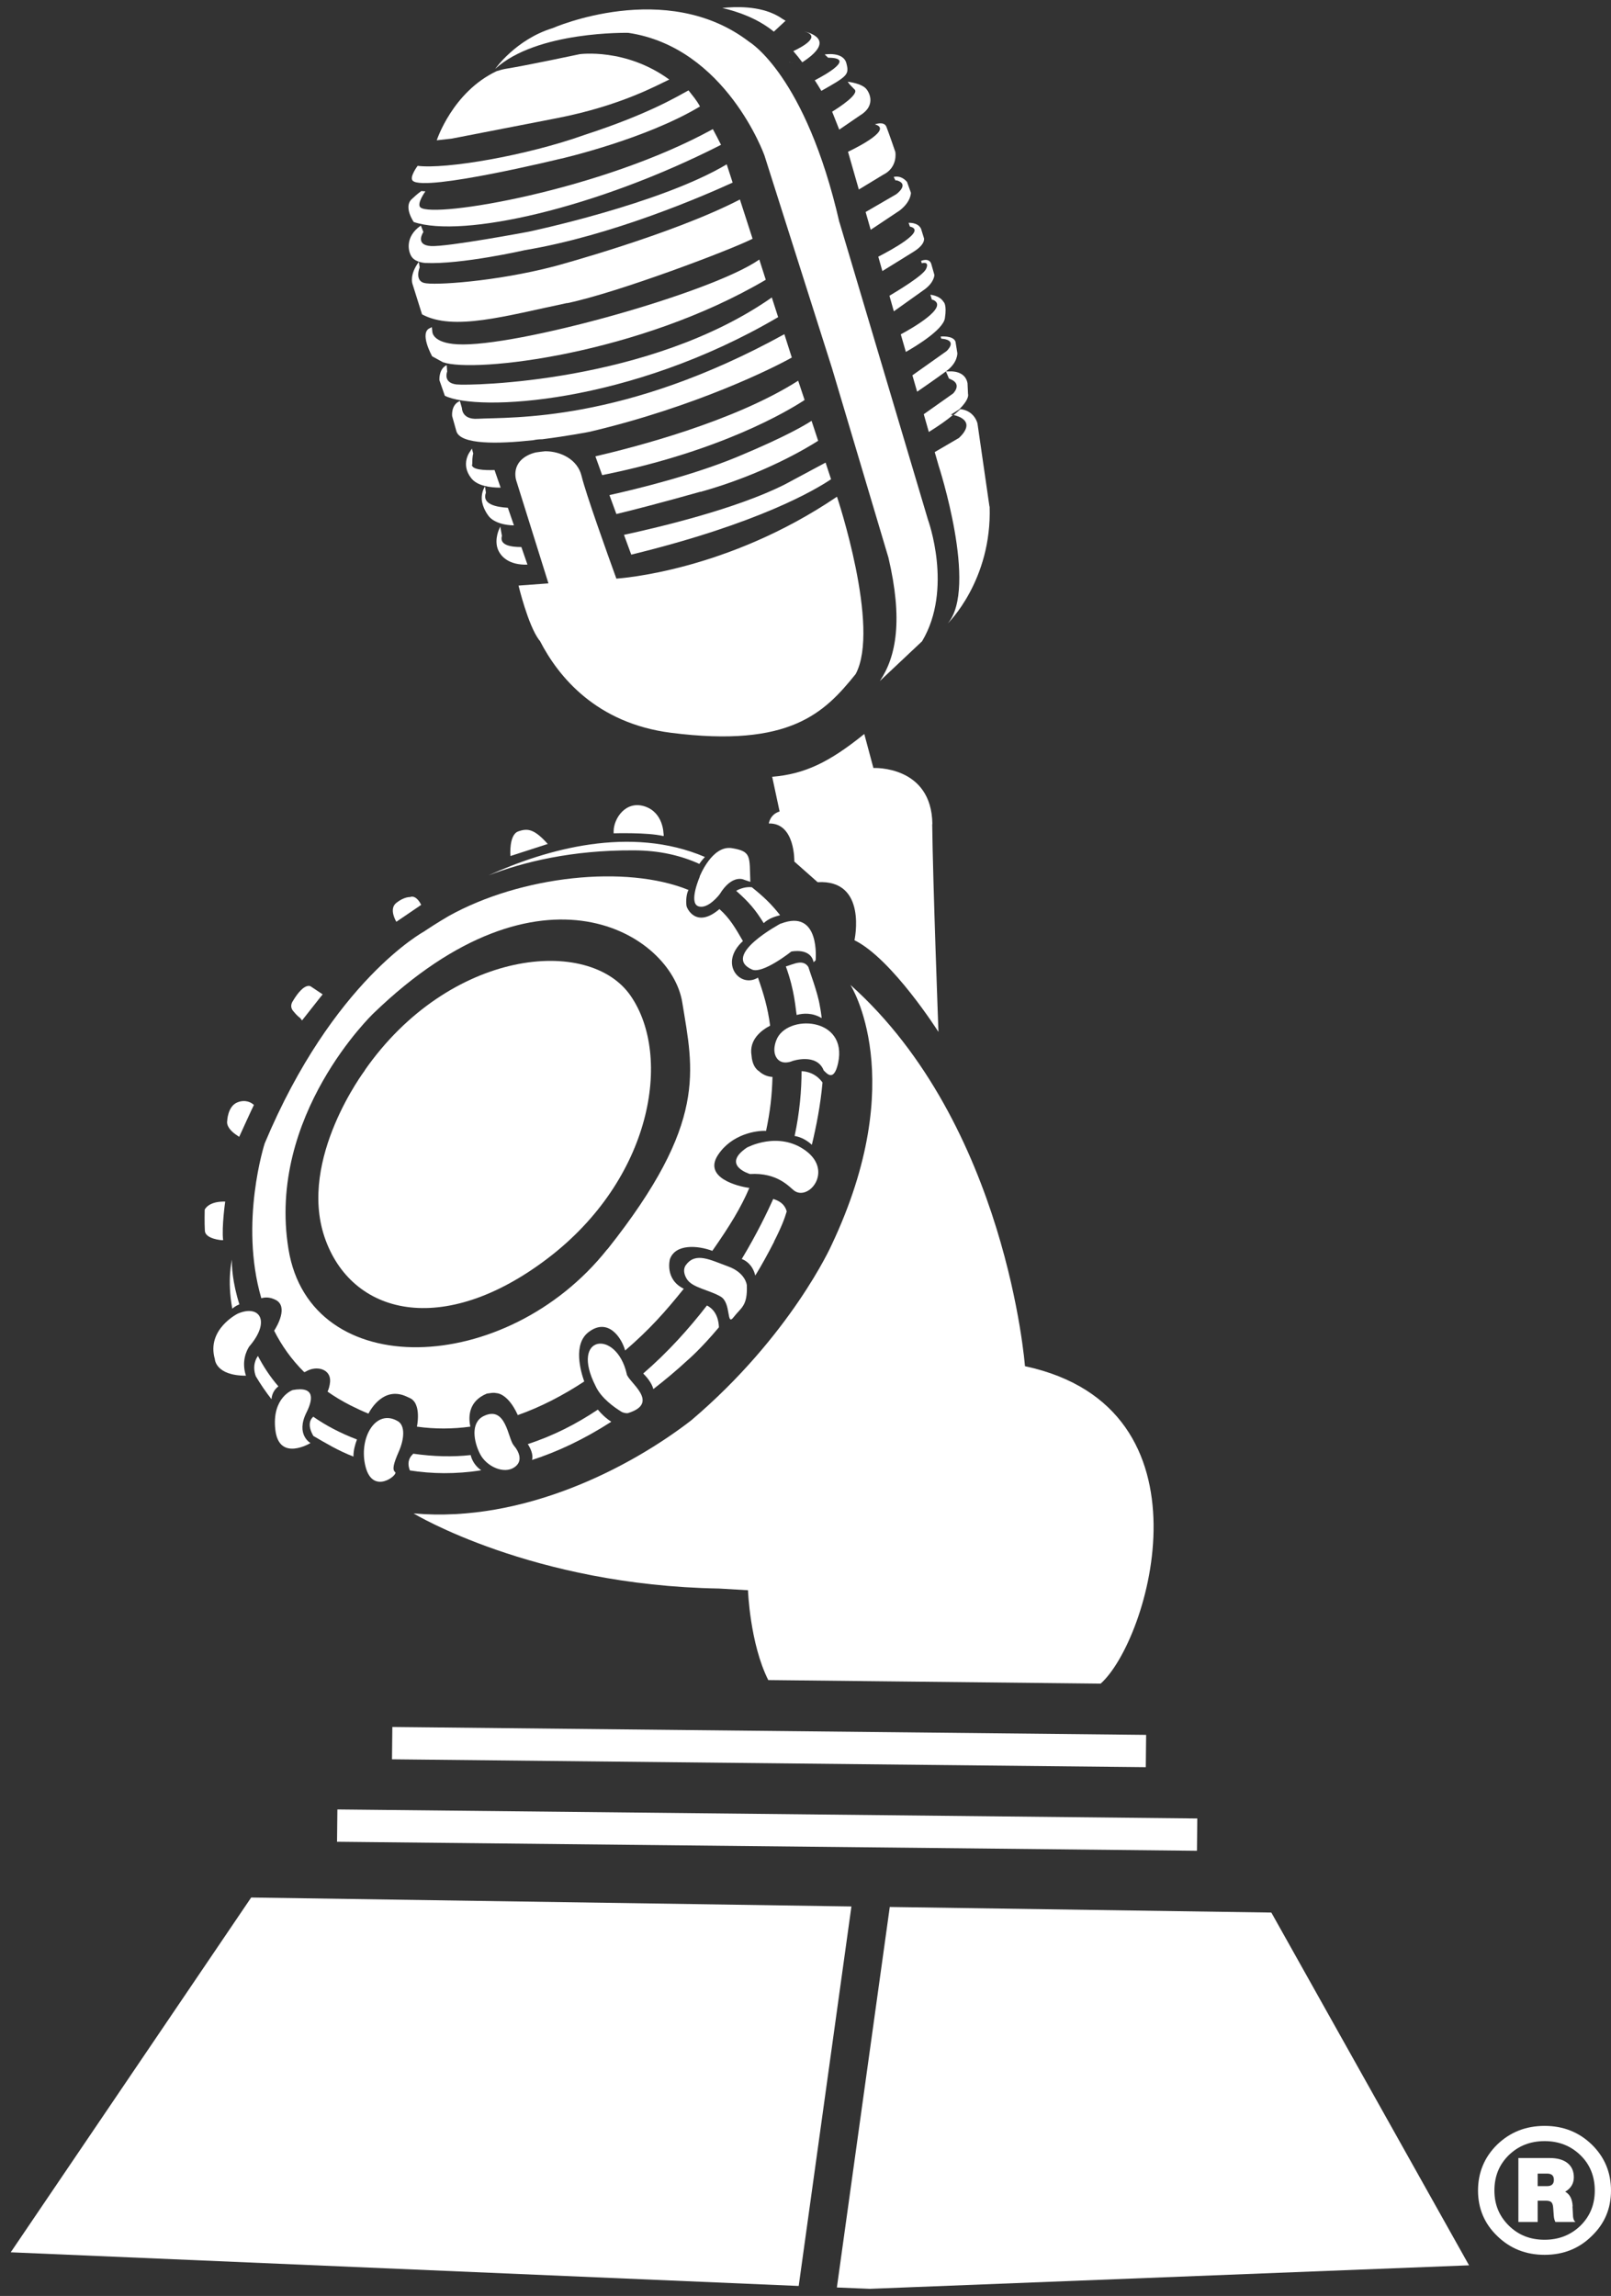 <svg width="113" height="161" viewBox="0 0 113 161" fill="none" xmlns="http://www.w3.org/2000/svg">
<rect x="0" y="0" width="113" height="161" fill="#333333" stroke="none"/>
<path d="M80.393 121.655L27.52 121.101L27.496 123.367L80.369 123.921L80.393 121.655Z" fill="white"/>
<path d="M83.981 127.517L23.665 126.884L23.641 129.15L83.958 129.782L83.981 127.517Z" fill="white"/>
<path d="M105.023 150.379C105.924 149.513 107.026 149.074 108.342 149.074C109.658 149.074 110.748 149.513 111.649 150.379C112.55 151.257 113 152.337 113 153.606C113 154.876 112.55 155.932 111.649 156.798C110.76 157.676 109.658 158.115 108.342 158.115C107.026 158.115 105.924 157.676 105.023 156.798C104.122 155.932 103.672 154.864 103.672 153.606C103.672 152.349 104.122 151.257 105.023 150.379ZM105.841 156.074C106.517 156.738 107.346 157.059 108.342 157.059C109.338 157.059 110.179 156.727 110.855 156.074C111.53 155.41 111.862 154.591 111.862 153.606C111.862 152.622 111.53 151.779 110.855 151.127C110.179 150.474 109.349 150.142 108.342 150.142C107.334 150.142 106.505 150.474 105.829 151.127C105.154 151.791 104.822 152.61 104.822 153.606C104.822 154.603 105.165 155.41 105.841 156.074ZM110.298 154.722L110.333 155.315C110.333 155.564 110.404 155.742 110.511 155.813H109.101C109.029 155.683 108.994 155.516 108.982 155.315L108.946 154.828C108.935 154.627 108.887 154.496 108.816 154.425C108.745 154.354 108.615 154.318 108.425 154.318H107.856V155.813H106.505V151.328H108.709C109.243 151.328 109.658 151.447 109.954 151.684C110.25 151.922 110.393 152.254 110.393 152.681C110.393 153.108 110.191 153.452 109.788 153.689C110.108 153.867 110.286 154.2 110.31 154.71L110.298 154.722ZM107.856 152.432V153.298H108.52C108.828 153.298 108.994 153.155 108.994 152.859C108.994 152.562 108.84 152.42 108.52 152.42H107.856V152.432Z" fill="white"/>
<path d="M55.442 4.379C55.442 4.379 55.383 4.379 55.359 4.367C55.394 4.367 55.418 4.367 55.442 4.379Z" fill="white"/>
<path d="M55.608 4.416C55.608 4.416 55.561 4.404 55.537 4.404C55.561 4.404 55.584 4.404 55.608 4.416Z" fill="white"/>
<path d="M71.893 95.792C71.893 95.792 70.613 78.862 59.649 69.062C59.649 69.062 63.869 75.611 58.321 87.321C58.321 87.321 55.477 93.668 48.483 99.6C44.311 102.827 36.808 106.814 29.009 106.126C29.009 106.126 37.318 111.168 50.427 111.393L52.466 111.512C52.466 111.512 52.596 115.237 53.888 117.812L77.203 118.061C80.605 115.024 85.465 98.722 71.905 95.804L71.893 95.792Z" fill="white"/>
<path d="M65.4 57.793C65.352 53.652 61.263 53.854 61.263 53.854L60.623 51.469C58.145 53.474 56.427 54.281 54.163 54.471L54.684 56.903C54.009 57.105 53.926 57.745 53.926 57.745C55.787 57.698 55.716 60.415 55.716 60.415L57.351 61.862C60.872 61.66 59.935 65.932 59.935 65.932C62.567 67.225 65.826 72.362 65.826 72.362C65.826 72.362 65.435 61.933 65.388 57.793H65.4Z" fill="white"/>
<path d="M58.881 15.604C56.51 5.258 52.551 2.933 52.551 2.933C46.732 -1.54 38.766 1.972 38.766 1.972C36.17 2.767 34.736 4.831 34.736 4.831C37.652 2.15 44.077 2.304 44.077 2.304C50.916 3.324 53.618 10.894 53.618 10.894L58.359 25.819L62.318 39.107C63.338 43.449 62.876 46.035 61.714 47.756L64.677 44.968C66.87 41.301 65.092 36.449 65.092 36.449L58.881 15.58V15.604Z" fill="white"/>
<path d="M39.381 11.119C39.381 11.119 45.272 9.766 49.1 7.465C48.828 6.978 48.602 6.741 48.294 6.337C47.583 6.717 45.532 7.987 41.04 9.446C36.903 10.929 31.238 11.878 29.294 11.629C29.294 11.629 28.677 12.447 28.962 12.685C29.851 13.444 39.369 11.119 39.369 11.119H39.381Z" fill="white"/>
<path d="M39.075 8.284C43.579 7.406 46.139 5.946 46.945 5.579C43.887 3.348 40.663 3.799 40.663 3.799C40.663 3.799 36.929 4.594 35.507 4.819C35.294 4.855 35.068 4.914 34.843 4.986C31.738 6.445 30.635 9.838 30.635 9.838L31.69 9.719L39.075 8.284Z" fill="white"/>
<path d="M54.576 22.223L54.137 20.859C45.591 26.838 32.968 27.064 32.007 26.957C31.047 26.838 31.367 26.055 31.367 26.055L31.332 25.605C30.763 25.866 30.822 26.66 30.822 26.66L31.201 27.752C33.465 28.879 44.169 28.357 54.587 22.235L54.576 22.223Z" fill="white"/>
<path d="M29.828 18.44C32.365 18.558 36.833 17.538 36.833 17.538C42.938 16.518 49.338 13.742 51.389 12.804L50.974 11.523C46.304 14.311 37.094 16.245 37.094 16.245C37.094 16.245 31.369 17.325 30.219 17.253C29.07 17.182 29.698 16.269 29.698 16.269L29.52 15.818C28.37 16.601 28.619 17.704 28.916 18.06C29.212 18.416 29.84 18.44 29.84 18.44H29.828Z" fill="white"/>
<path d="M53.711 19.612L53.26 18.2C49.906 20.549 36.145 24.37 32.091 24.144C30.301 24.049 30.325 23.254 30.325 23.254L30.289 22.934L30.194 22.993C29.353 23.278 30.313 24.986 30.313 24.986L31.071 25.402C33.288 26.173 44.845 24.844 53.723 19.612H53.711Z" fill="white"/>
<path d="M39.773 21.262C43.4 20.502 51.306 17.501 52.788 16.741L51.899 13.989C47.169 16.445 38.884 18.675 38.884 18.675C34.736 19.755 30.397 20.028 29.734 19.838C29.07 19.648 29.437 18.746 29.437 18.746L29.378 18.367C28.702 19.268 28.928 19.897 28.928 19.897L29.603 22.044C31.808 23.231 35.423 22.163 39.773 21.25V21.262Z" fill="white"/>
<path d="M37.38 30.873C37.593 30.825 37.806 30.802 38.032 30.802C39.833 30.576 41.35 30.28 41.35 30.28C48.806 28.524 54.306 25.771 55.539 25.071L55.017 23.434C43.733 29.651 35.886 29.236 33.48 29.366C32.39 29.425 32.401 28.619 32.401 28.619L32.259 28.12C31.619 28.381 31.714 29.176 31.714 29.176L32.01 30.232C32.283 31.193 34.95 31.134 37.356 30.873H37.38Z" fill="white"/>
<path d="M50.569 10.169V10.146C50.379 9.766 50.189 9.398 50 9.054C42.189 13.349 30.419 15.319 29.494 14.547C29.198 14.298 29.838 13.42 29.838 13.42L29.553 13.396C29.435 13.491 29.304 13.563 28.866 13.978C28.297 14.524 29.02 15.568 29.02 15.568C32.434 16.718 41.809 14.618 50.569 10.158V10.169Z" fill="white"/>
<path d="M56.437 28.049L55.986 26.696C51.459 29.579 44.465 31.371 41.763 32L42.237 33.316C50.534 31.655 55.287 28.808 56.437 28.049Z" fill="white"/>
<path d="M58.287 33.589L57.908 32.438L55.051 33.969C51.649 35.689 46.233 36.971 43.767 37.505L44.277 38.893C53.226 36.71 57.209 34.337 58.299 33.601L58.287 33.589Z" fill="white"/>
<path d="M49.137 34.492C53.511 33.27 56.593 31.419 57.387 30.909L56.925 29.509C56.486 29.794 55.135 30.612 51.745 32.024C48.639 33.317 44.728 34.278 42.748 34.717L43.234 36.046C44.361 35.773 46.269 35.287 49.137 34.48V34.492Z" fill="white"/>
<path d="M57.148 5.625C57.326 5.898 57.48 6.147 57.611 6.372C59.46 5.328 59.578 5.233 59.365 4.426C59.14 3.596 57.848 3.821 57.848 3.821L58.085 4.047C60.029 4.047 57.919 5.233 57.16 5.625H57.148Z" fill="white"/>
<path d="M59.921 6.254C60.336 6.563 58.89 7.512 58.369 7.832L58.867 9.09L60.324 8.093C61.593 7.322 60.822 6.314 60.822 6.314C60.526 5.839 59.459 5.732 59.459 5.732L59.601 5.922L59.933 6.266L59.921 6.254Z" fill="white"/>
<path d="M59.482 10.643L60.241 13.289L61.924 12.268C63.003 11.746 62.801 10.655 62.801 10.655C62.801 10.655 62.339 9.302 62.173 8.887C62.007 8.472 61.367 8.721 61.367 8.721C62.6 9.053 60.324 10.24 59.482 10.643Z" fill="white"/>
<path d="M63.728 15.615L63.823 15.888C65.079 16.172 62.389 17.596 61.606 17.999L61.891 19.008C62.436 18.676 64.096 17.643 64.096 17.643C64.961 17.098 64.807 16.694 64.807 16.694L64.605 16.042C64.38 15.567 63.716 15.627 63.716 15.627L63.728 15.615Z" fill="white"/>
<path d="M64.663 18.461C64.663 18.461 65.221 18.283 64.96 18.853C64.746 19.327 62.98 20.383 62.388 20.739L62.696 21.831L64.829 20.312C65.541 19.802 65.541 19.28 65.541 19.28L65.315 18.485C65.15 18.046 64.604 18.295 64.604 18.295L64.663 18.473V18.461Z" fill="white"/>
<path d="M65.353 21.012L65.471 21.036C66.55 21.546 64.001 23.006 63.184 23.445L63.539 24.678C64.144 24.334 66.147 23.148 66.277 22.318C66.431 21.333 66.182 21.167 66.182 21.167C65.91 20.716 65.258 20.669 65.258 20.669L65.365 21.012H65.353Z" fill="white"/>
<path d="M65.978 23.588L66.025 23.755H66.097C67.223 23.873 66.393 24.621 66.393 24.621L63.998 26.317L64.33 27.468C64.662 27.242 65.67 26.543 66.334 26.056C66.357 26.044 66.381 26.02 66.393 26.009C67.187 25.427 67.151 24.763 67.151 24.763L67.021 23.956C66.855 23.505 65.966 23.6 65.966 23.6L65.978 23.588Z" fill="white"/>
<path d="M66.561 26.542L66.668 26.59C67.533 26.946 66.846 27.598 66.846 27.598L64.795 29.046L65.15 30.291C65.897 29.829 66.442 29.437 66.834 29.105C66.751 29.081 66.691 29.081 66.691 29.081L67.272 28.713C68.043 27.954 67.9 27.634 67.9 27.634L67.865 26.874C67.699 25.961 66.644 26.044 66.644 26.044H66.348C66.348 26.044 66.395 26.139 66.395 26.151L66.561 26.542Z" fill="white"/>
<path d="M62.792 12.649H62.91C63.835 12.922 62.863 13.622 62.863 13.622L60.717 14.867L61.073 16.113L63.088 14.773C63.918 14.144 63.894 13.515 63.894 13.515L63.621 12.756C63.171 12.234 62.685 12.412 62.685 12.412L62.803 12.637L62.792 12.649Z" fill="white"/>
<path d="M55.645 3.585C55.87 3.846 56.083 4.107 56.273 4.368C58.489 2.932 57.138 2.374 56.356 2.185C57.719 2.529 56.225 3.312 55.645 3.585Z" fill="white"/>
<path d="M55.109 1.46L54.836 1.294C54.777 1.247 54.706 1.211 54.635 1.164L54.552 1.116C53.248 0.392 51.565 0.464 50.664 0.559C51.731 0.808 53.13 1.282 54.279 2.22L55.097 1.46H55.109Z" fill="white"/>
<path d="M69.404 35.522L68.563 29.697C68.563 29.697 68.373 28.807 67.366 28.689C67.366 28.689 67.069 28.961 66.891 29.104C67.318 29.199 68.444 29.578 67.271 30.705L65.564 31.702L65.837 32.651C65.837 32.651 68.622 41.205 66.477 43.72C66.477 43.72 69.582 40.719 69.416 35.522H69.404Z" fill="white"/>
<path d="M33.124 32.582C33.124 31.941 33.195 31.811 33.195 31.811L33.1 31.455L32.982 31.644C32.982 31.644 32.27 32.534 33.053 33.531C33.479 34.077 34.38 34.195 35.115 34.195L34.688 32.961C33.942 32.985 33.1 32.938 33.1 32.582H33.124Z" fill="white"/>
<path d="M34.082 34.55L34.023 34.111L33.951 34.23C33.951 34.23 33.703 34.669 33.821 35.226C33.94 35.795 34.295 36.211 34.295 36.211C34.295 36.211 34.71 36.816 36.049 36.84L35.623 35.606C34.805 35.558 33.785 35.357 34.082 34.55Z" fill="white"/>
<path d="M35.207 37.576L35.089 36.923L35.029 37.066C35.029 37.066 34.674 37.766 34.899 38.454C35.089 39.023 35.705 39.64 36.997 39.593L36.57 38.359C35.883 38.359 35.006 38.252 35.207 37.576Z" fill="white"/>
<path d="M58.702 34.834C50.998 40.054 43.507 40.553 43.234 40.576C42.606 38.844 41.089 34.609 40.792 33.375C40.52 32.236 39.358 31.643 38.244 31.643C38.031 31.666 37.805 31.69 37.58 31.726C37.391 31.773 37.213 31.832 37.047 31.916C35.743 32.568 36.241 33.79 36.241 33.79L38.469 40.908L36.371 41.063C36.371 41.063 37.035 43.839 37.817 44.883C37.817 44.895 37.841 44.907 37.865 44.93C39.18 47.493 41.859 50.72 47.063 51.385C55.431 52.452 57.837 49.973 60.018 47.268C61.772 44.005 58.714 34.846 58.714 34.846L58.702 34.834Z" fill="white"/>
<path d="M17.619 133.059L0.752 157.938L56.023 160.299L59.721 133.687L17.619 133.059Z" fill="white"/>
<path d="M103.043 158.851L89.175 134.114L62.411 133.723L58.701 160.405L61.013 160.5L103.043 158.851Z" fill="white"/>
<path d="M35.802 60.023C35.802 60.023 35.683 58.54 36.347 58.303C37.011 58.065 37.473 58.125 38.421 59.181L35.813 60.023H35.802Z" fill="white"/>
<path d="M46.539 58.457C46.539 58.457 46.539 56.951 45.187 56.535C43.86 56.132 43.042 57.425 43.042 58.291V58.434H43.054C43.054 58.434 45.436 58.362 46.503 58.623H46.55V58.457H46.539Z" fill="white"/>
<path d="M20.559 70.178C20.559 70.178 20.263 70.522 20.559 70.89C20.855 71.258 21.045 71.377 21.045 71.377L21.187 71.555L22.479 69.917L22.633 69.728L21.815 69.182C21.815 69.182 21.389 68.802 20.559 70.167V70.178Z" fill="white"/>
<path d="M27.801 64.638C27.801 64.638 27.244 63.748 27.801 63.31C28.358 62.871 28.761 62.906 28.761 62.906C28.761 62.906 29.153 62.681 29.544 63.452L27.801 64.638Z" fill="white"/>
<path d="M17.809 77.475L17.726 77.416C17.643 77.345 17.228 77.06 16.636 77.309C15.96 77.594 15.936 78.614 15.936 78.614C15.936 78.614 15.794 79.089 16.671 79.647L16.742 79.694L16.778 79.718C16.778 79.718 17.75 77.582 17.797 77.511V77.487L17.809 77.475Z" fill="white"/>
<path d="M15.781 84.26H15.627C14.572 84.284 14.358 84.829 14.358 84.829C14.358 84.829 14.335 85.743 14.37 86.312C14.406 86.882 15.544 86.965 15.544 86.965H15.65C15.544 86.028 15.793 84.284 15.793 84.284V84.26H15.781Z" fill="white"/>
<path d="M29.306 64.151C29.306 64.151 29.365 64.115 29.389 64.091C29.33 64.127 29.306 64.151 29.306 64.151Z" fill="white"/>
<path d="M16.791 91.462C16.305 89.943 16.246 88.733 16.269 88.33C16.269 88.33 15.914 89.741 16.293 91.77C16.329 91.735 16.506 91.58 16.791 91.462Z" fill="white"/>
<path d="M20.522 97.477C20.522 97.477 19.052 97.999 19.313 100.265C19.574 102.531 21.779 101.191 21.779 101.191C21.779 101.191 20.724 100.609 21.494 99.055C21.921 98.201 22.17 97.169 20.51 97.477H20.522Z" fill="white"/>
<path d="M25.645 102.864C26.166 104.857 27.944 103.41 27.719 103.232C27.494 103.054 27.601 102.638 27.98 101.772C28.359 100.906 28.43 99.969 27.909 99.66C26.344 98.735 25.123 100.871 25.645 102.864Z" fill="white"/>
<path d="M36.027 101.345C36.43 101.819 36.691 102.472 36.086 102.887C35.351 103.397 34.118 102.84 33.668 101.95C33.241 101.119 32.98 99.767 33.917 99.304C35.493 98.521 35.624 100.858 36.027 101.345Z" fill="white"/>
<path d="M43.957 96.338C44.028 96.884 46.375 98.367 44.051 99.091C43.992 99.114 43.743 99.091 43.589 98.996C43.127 98.711 42.167 98.058 41.776 97.192C39.95 93.609 43.234 93.194 43.957 96.326V96.338Z" fill="white"/>
<path d="M48.129 88.686C48.129 88.686 47.785 89.03 48.164 89.67C48.544 90.311 49.741 90.441 50.559 90.928C51.305 91.379 50.938 93.04 51.459 92.363C51.981 91.687 52.443 91.592 52.384 90.121C52.384 90.121 52.313 89.255 51.068 88.804C49.824 88.353 48.804 87.784 48.129 88.686Z" fill="white"/>
<path d="M52.383 80.476C52.383 80.476 54.599 79.266 56.531 80.702C58.452 82.137 56.721 84.237 55.702 83.49C55.37 83.241 54.54 82.209 52.608 82.327C52.608 82.327 50.557 81.722 52.383 80.476Z" fill="white"/>
<path d="M54.459 72.93C54.459 72.93 54.115 73.689 54.495 74.211C54.874 74.733 55.585 74.401 55.585 74.401C55.585 74.401 57.292 73.819 57.778 75.065C57.956 75.219 58.477 75.943 58.785 74.555C59.497 71.292 55.17 71.091 54.459 72.93Z" fill="white"/>
<path d="M54.768 64.757C54.768 64.757 50.548 66.999 52.741 67.984C53.488 68.328 55.503 66.726 55.503 66.726C55.503 66.726 56.854 66.43 57.068 67.474L57.21 67.343C57.21 67.343 57.565 63.689 54.768 64.769V64.757Z" fill="white"/>
<path d="M49.075 61.469C49.075 61.469 49.941 59.251 51.339 59.476C52.738 59.702 52.56 60.069 52.631 61.837L52.205 61.695C52.205 61.695 51.375 61.244 50.474 62.715C50.474 62.715 49.644 63.806 48.969 63.545C48.293 63.284 49.087 61.469 49.087 61.469H49.075Z" fill="white"/>
<path d="M51.636 62.466C52.537 63.261 52.999 63.807 53.568 64.732C53.959 64.365 54.433 64.258 54.718 64.175C54.101 63.392 53.592 62.905 52.738 62.217C52.371 62.17 51.944 62.288 51.636 62.466Z" fill="white"/>
<path d="M34.26 61.386C36.737 60.437 40.127 59.606 44.442 59.63C46.256 59.63 47.773 59.998 49.053 60.579C49.195 60.366 49.337 60.212 49.444 60.093C44.217 57.862 38.314 59.547 34.26 61.386Z" fill="white"/>
<path d="M18.095 95.08C17.953 95.27 17.68 95.78 17.941 96.504C18.237 97.014 18.652 97.619 19.043 98.117C19.078 97.643 19.339 97.358 19.529 97.216C18.936 96.539 18.462 95.792 18.095 95.092V95.08Z" fill="white"/>
<path d="M17.465 94.44C19.006 92.672 18.235 91.45 16.682 92.114C16.682 92.114 14.466 93.206 15.07 95.306C15.07 95.306 15.106 96.468 17.251 96.468C16.919 95.46 17.299 94.701 17.477 94.428L17.465 94.44Z" fill="white"/>
<path d="M21.98 99.34C21.791 99.495 21.518 99.898 21.98 100.693C22.798 101.167 23.687 101.713 24.79 102.14C24.79 101.701 24.908 101.286 25.038 100.942C23.865 100.491 22.846 99.957 21.969 99.34H21.98Z" fill="white"/>
<path d="M33.017 102.033C31.749 102.175 30.422 102.14 28.987 101.938C28.608 102.294 28.584 102.685 28.75 103.113C30.291 103.35 31.951 103.385 33.752 103.101C33.278 102.768 33.089 102.341 33.017 102.045V102.033Z" fill="white"/>
<path d="M41.941 98.842C40.435 99.851 38.788 100.693 37.022 101.263C37.211 101.559 37.425 102.022 37.318 102.378C39.084 101.808 40.945 100.942 42.877 99.697C42.474 99.436 42.166 99.127 41.929 98.842H41.941Z" fill="white"/>
<path d="M49.586 91.545C48.329 93.17 46.836 94.831 45.117 96.314C45.342 96.54 45.71 96.955 45.828 97.406C46.623 96.789 47.428 96.124 48.234 95.377C48.234 95.377 49.123 94.63 50.427 93.075C50.392 92.138 49.941 91.723 49.586 91.545Z" fill="white"/>
<path d="M54.233 84.084C53.831 84.973 53.096 86.516 52.029 88.284C52.337 88.402 52.799 88.711 52.977 89.446C53.416 88.734 53.854 87.939 54.305 87.061H54.293C54.791 86.089 55.039 85.448 55.182 84.95C55.016 84.297 54.399 84.131 54.233 84.072V84.084Z" fill="white"/>
<path d="M56.223 75.114C56.223 76.443 56.093 77.997 55.737 79.658C55.962 79.694 56.437 79.812 56.946 80.275C57.255 78.994 57.551 77.499 57.693 75.909C57.219 75.245 56.555 75.126 56.235 75.114H56.223Z" fill="white"/>
<path d="M57.635 71.375C57.599 71.091 57.564 70.818 57.505 70.533C57.362 69.608 56.758 68.03 56.699 67.804C56.319 67.223 55.644 67.626 55.122 67.769C55.75 69.489 55.798 70.735 55.881 71.174C56.343 71.043 56.983 71.008 57.623 71.387L57.635 71.375Z" fill="white"/>
<path d="M25.594 75.055C25.594 75.055 20.912 81.248 22.761 86.741C24.622 92.234 31.07 93.824 38.407 88.248C45.744 82.671 47.167 74.082 44.239 69.835C41.323 65.587 31.509 66.56 25.582 75.055H25.594Z" fill="white"/>
<path d="M53.212 75.102C52.987 74.936 52.762 74.628 52.715 74.022C52.525 72.907 53.402 72.243 54.019 71.923C53.852 70.641 53.556 69.668 53.165 68.553C51.909 69.336 50.391 67.557 52.11 65.99C51.577 65.065 51.186 64.389 50.463 63.748C48.827 65.148 48.163 63.677 48.151 63.511C48.104 63.143 48.151 62.657 48.294 62.407C43.931 60.628 36.571 61.399 31.474 64.235C30.62 64.733 30.04 65.124 29.838 65.255C29.814 65.279 29.779 65.29 29.755 65.314C29.755 65.314 23.355 68.755 18.566 80.18C18.566 80.18 16.776 85.709 18.329 91.036C18.613 90.953 18.957 90.953 19.36 91.166C20.225 91.641 19.431 93.005 19.23 93.314C19.751 94.346 20.439 95.331 21.34 96.22C21.375 96.209 21.423 96.197 21.458 96.173C22.217 95.722 23.224 96.007 23.153 96.897C23.129 97.169 23.058 97.407 22.975 97.585C23.461 97.929 23.995 98.249 24.576 98.546C25.002 98.759 25.429 98.961 25.844 99.127C26.01 98.807 26.922 97.217 28.487 97.917C28.57 97.953 28.653 97.988 28.748 98.036C28.878 98.095 28.973 98.178 29.044 98.273C29.044 98.273 29.483 98.712 29.246 100.041C30.514 100.219 31.758 100.207 32.991 100.041C32.837 99.305 32.885 98.249 34.141 97.727C34.141 97.727 34.248 97.703 34.378 97.692C34.52 97.668 34.662 97.656 34.828 97.692C34.828 97.692 35.611 97.68 36.31 99.21V99.234C37.934 98.664 39.498 97.846 40.98 96.873C40.731 96.173 40.174 94.251 41.288 93.409C42.639 92.376 43.6 93.788 43.849 94.702C45.544 93.243 46.646 92.009 47.962 90.371C46.599 89.707 46.99 88.295 46.99 88.295C47.381 87.204 48.957 87.334 49.965 87.714C51.209 85.934 51.98 84.665 52.561 83.3C51.731 83.194 49.325 82.577 50.356 80.999C51.316 79.528 53.047 79.266 53.734 79.302C54.019 77.961 54.149 76.834 54.184 75.517C53.947 75.506 53.544 75.422 53.212 75.09V75.102ZM42.592 87.607C35.516 96.517 21.778 97.003 20.237 87.607C18.696 78.211 26.199 71.056 26.199 71.056C37.969 59.691 47.084 65.516 47.855 70.285C48.625 75.055 49.68 78.697 42.604 87.607H42.592Z" fill="white"/>
</svg>
